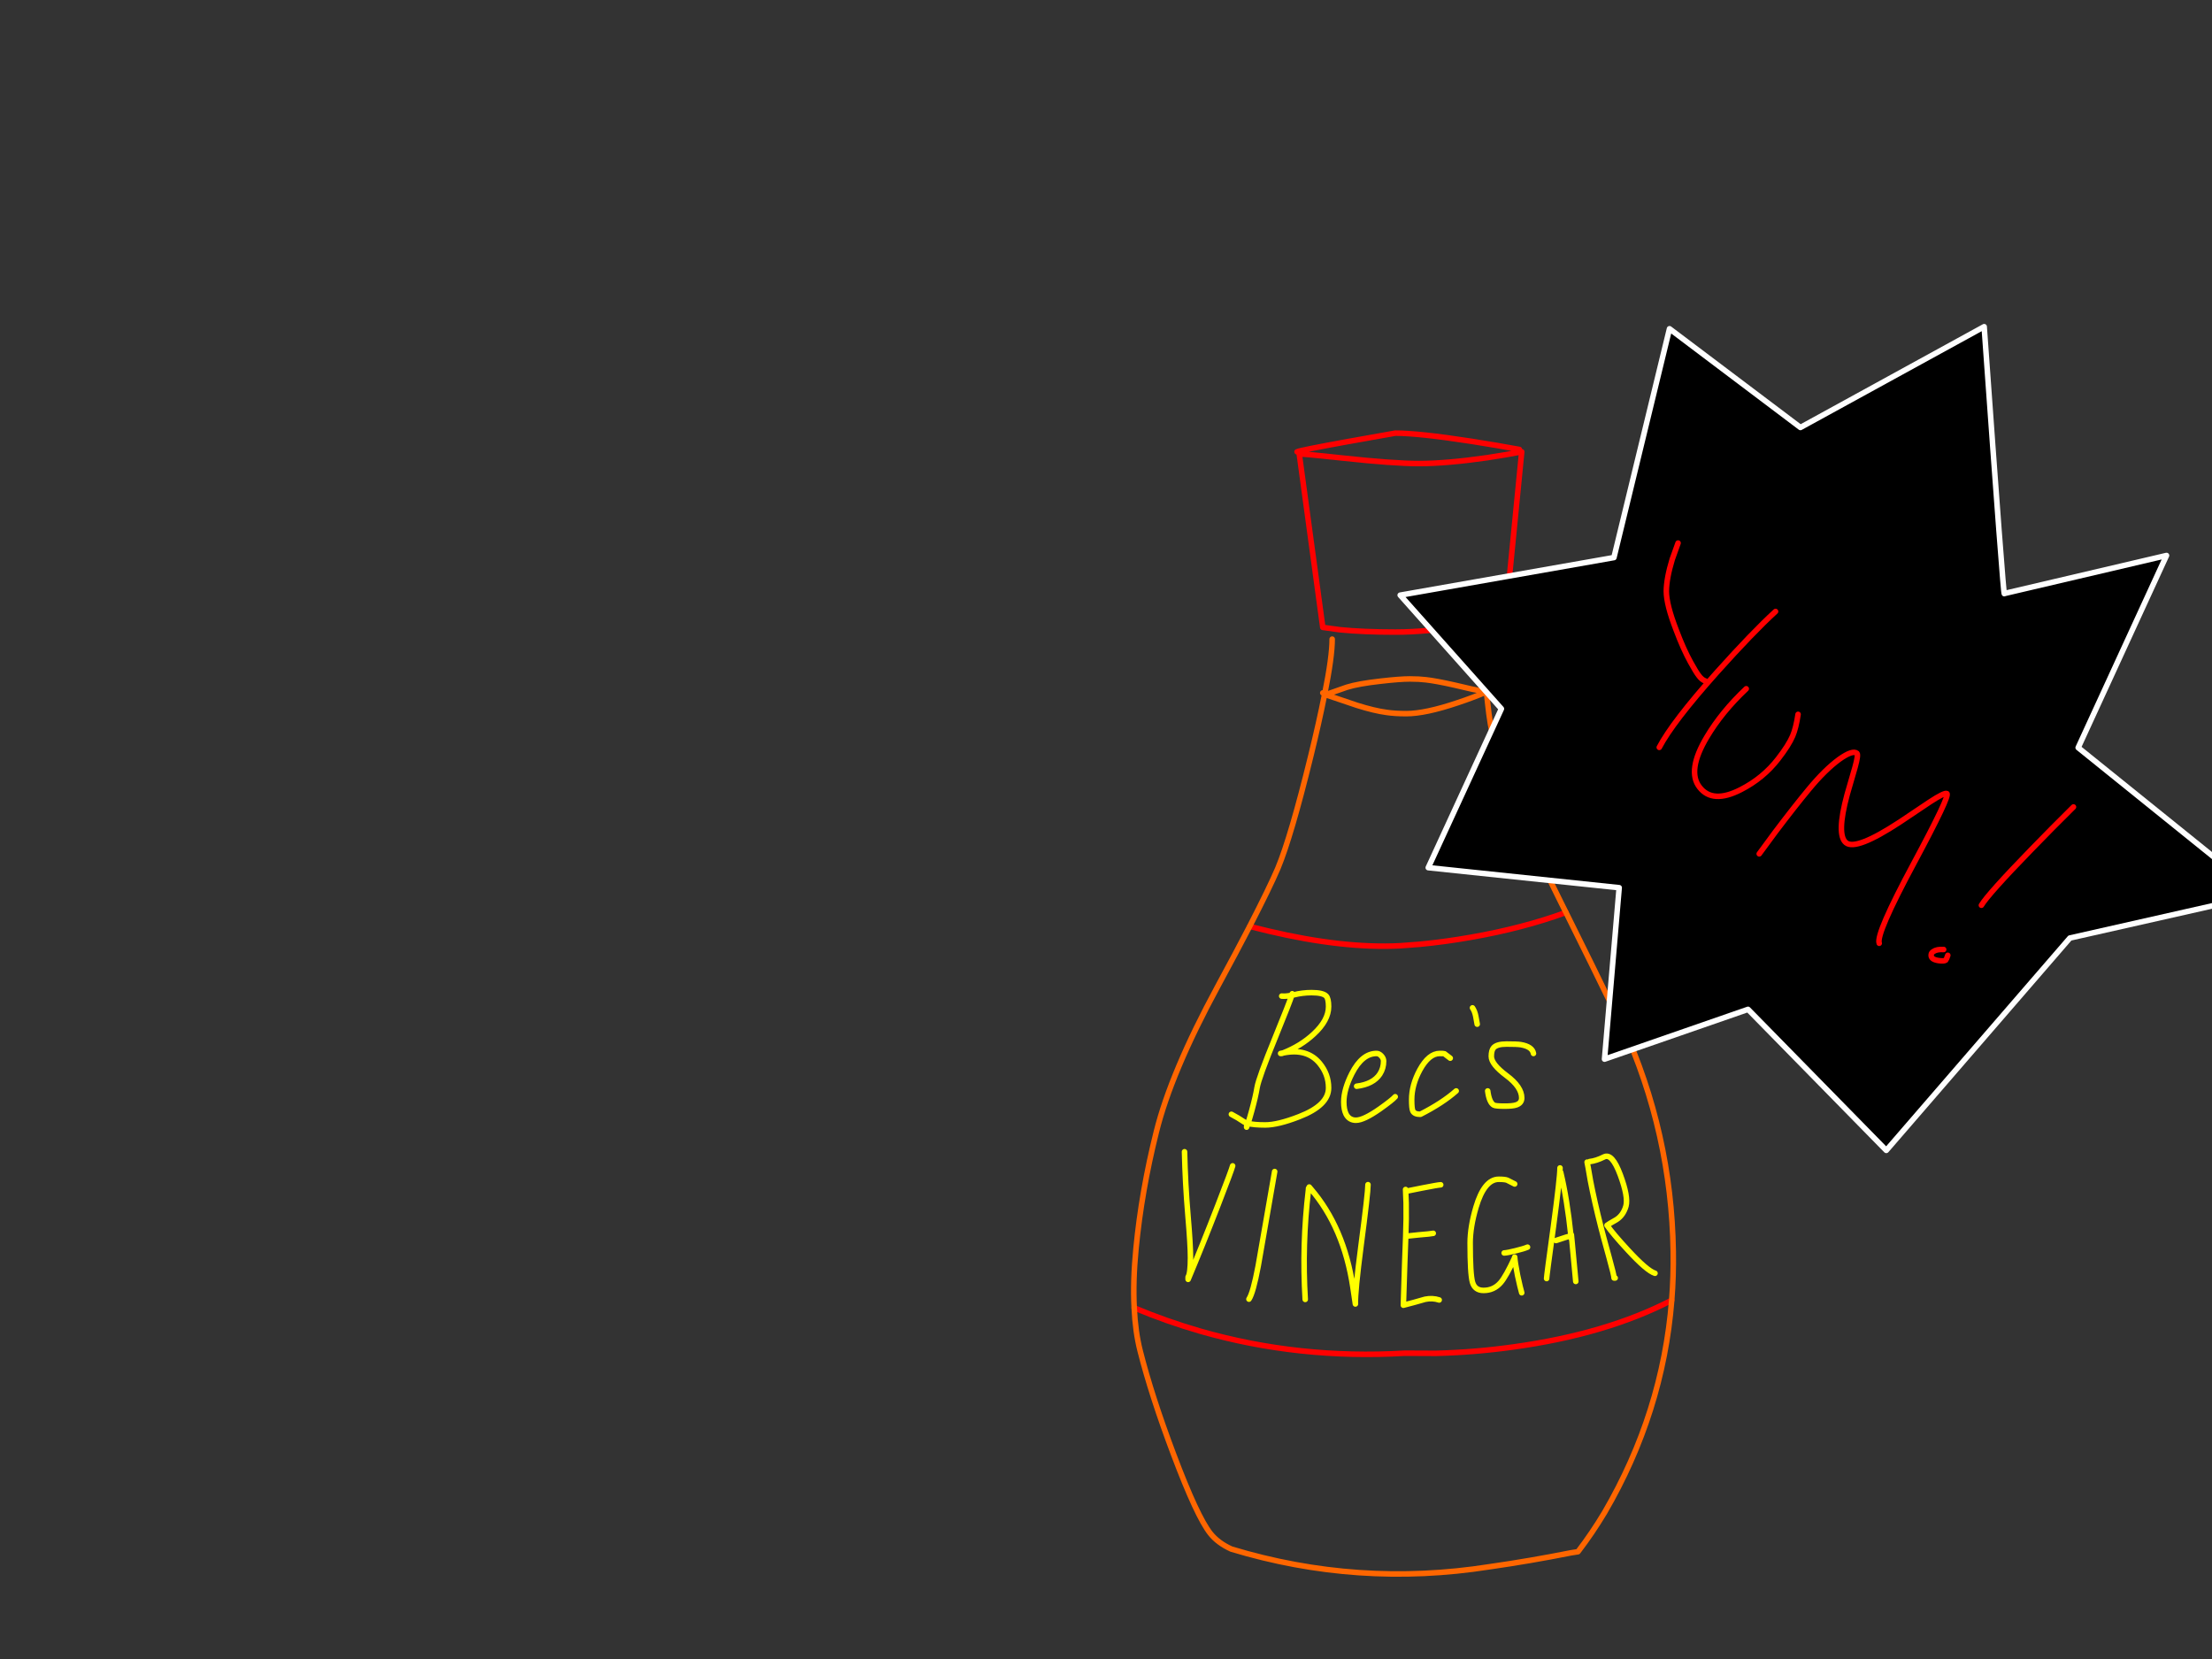 <?xml version="1.0" encoding="utf-8"?>
<svg id="EdithAnim07" image-rendering="inherit" baseProfile="basic" version="1.1" x="0px" y="0px" width="800" height="600" xmlns="http://www.w3.org/2000/svg" xmlns:xlink="http://www.w3.org/1999/xlink">
  <rect width="100%" height="100%" fill="#333333" stroke="none"/>
  <g id="Vinegarf118r1" overflow="visible">
    <g id="VinegarBottle">
      <path id="Layer2_0_1_STROKES" stroke="#F00" stroke-width="2" stroke-linejoin="round" stroke-linecap="round" fill="none" d="M469.1,163.4 Q470.15,162.85 487.5,159.7 496.2,158.15 504.65,156.65 513.1,156.65 532.15,159.6 541.7,161.1 549.5,162.55 M469.9,164.25 L478.4,226.9 484.55,227.75 Q493.05,228.6 504.65,228.6 516.3,228.6 531.55,226.05 539.15,224.8 544.45,223.5 L550.35,163.4 Q545.05,164.45 537.75,165.55 523.15,167.65 513.1,167.65 504,167.65 485.45,165.65 469.9,163.95 469.9,164.25Z M451.95,335.05 Q455.35,335.9 458.85,336.75 485.75,343.1 506.35,342.05 L513.5,341.5 Q522.5,340.65 531.85,339 550.75,335.7 566.35,330 M410.2,473 Q421.85,477.9 434.15,481.45 469.75,491.65 508.05,489.4 L519.3,489.45 Q533.35,489.1 547.3,487.15 580.95,482.5 604.6,470.25" test="VinegarBottle"/>
      <path id="Layer2_0_2_STROKES" stroke="#F60" stroke-width="2" stroke-linejoin="round" stroke-linecap="round" fill="none" d="M566.35,330 Q565.55,328.4 564.75,326.8 553.35,304 548.15,291.25 540.2,271.9 538.5,258.25 537.95,253.8 537.55,249.75 536.85,242.25 536.7,236.2 L536.8,229.45 M487.1,248.55 Q491.25,247.25 499.35,246.35 506.25,245.55 509.9,245.55 513.3,245.55 515.7,245.85 519.3,246.25 526.2,247.8 528.8,248.4 532.2,249.2 534.85,249.75 537.55,250.25 533.05,252.2 527.2,254.15 515.5,258.1 508.6,258.1 504.45,258.1 501.45,257.65 497,257.05 490.8,255.1 L479.4,251.25 487.1,248.55Z M566.35,330 Q576.65,350.7 583.1,364.05 584.65,367 586.25,369.9 586.5,370.35 586.8,370.85 604.5,409.8 605.15,452.55 605.3,461.5 604.6,470.25 601.35,510.9 580.35,546.95 575.9,554.4 570.7,561.2 569.4,561.4 568.15,561.6 553.35,564.55 538.65,566.65 491.1,574.1 445.35,560.25 440.5,558.05 437.75,554.6 432.95,548.55 424.45,526 416.45,504.8 412.35,488.55 410.6,481.65 410.2,473 409.7,463.4 410.85,451.6 412.85,430.8 418.2,409.4 423.5,387.95 440.4,356.75 447.15,344.3 451.95,335.05 459.2,320.95 462.15,314.05 466.95,302.5 474.05,273.5 477.05,261.3 479.05,251.2 479.1,251.05 479.1,250.95 L478.4,250.6 M479.05,251.2 L479.4,251.05 479.1,250.95 Q481.8,237.55 481.8,231.15" test="VinegarBottle"/>
      <path id="Layer2_0_3_STROKES" stroke="#FF0" stroke-width="2" stroke-linejoin="round" stroke-linecap="round" fill="none" d="M467.35,359.4 Q467.3,359.55 467.2,359.95 467.55,359.9 467.9,359.8 471.05,359 474.35,359 478.45,359 479.65,360.25 480.5,361.15 480.5,364.05 480.5,369 475.15,373.95 470.55,378.25 464.1,380.8 472.7,379.05 477.25,384.55 480.5,388.5 480.5,393.45 480.5,399.75 469.9,403.85 462.2,406.85 457.6,406.85 453.55,406.85 451.35,406.3 451.05,407.15 450.85,407.65 L450.95,406.2 Q450.45,406 450.1,405.85 447.75,404.25 445.35,403 M463.55,360.25 Q465,360.4 467.2,359.95 466.35,362.6 461.2,375.25 455.25,389.8 454.65,393.3 454.1,396.65 452.7,401.75 451.9,404.65 451.35,406.3 451.1,406.2 450.95,406.2 M490.65,392.85 Q496.65,392.1 499.05,388.45 500.4,386.35 500.4,383.75 500.4,382.75 499.55,381.85 498.75,381 497.85,381 492.65,381 488.95,388.2 486,394 486,398.55 486,401.3 486.85,403 488,405.15 490.4,405.15 493.2,405.15 499.05,401.05 503.55,397.85 504.6,396.65 M464.1,380.8 Q463.8,380.9 463.55,381 L463.15,381 Q463.6,380.9 464.1,380.8Z M461,423.7 Q455.2,457.1 455.05,457.85 453.2,467.65 451.7,469.85 M428.4,416.55 Q428.65,427.9 429.65,439.7 430.55,450.2 430.55,454.85 430.55,460.55 429.7,461.85 L429.7,462.7 Q434.65,450.95 440.45,436 445.45,423.1 445.8,421.65 M472.05,469.95 Q470.85,450.2 473.2,430.45 473.25,430.1 473.25,429.75 M473.5,429.3 Q473.75,429.6 474,429.9 486.05,443.9 489.3,465.55 489.75,468.55 490.2,471.6 490.05,467.25 492.25,450.4 494.75,431.4 494.75,428.45 M574.9,420.1 Q577.25,419.85 580.15,418.4 583.05,416.95 586,424.9 588.95,432.85 588.05,436.2 587.1,439.5 584.6,441.1 581.85,442.65 581.2,443.15 583.25,446.15 588.7,452.05 595.65,459.6 598.55,460.5 M554.6,381 Q554.15,378.5 549.95,377.8 548.65,377.6 544.85,377.6 541.4,377.6 540.2,378.9 539.35,379.85 539.35,382.05 539.35,384.9 544.85,389 550.35,393.1 550.35,397.1 550.35,399 548.25,399.65 547,400.05 544.2,400.05 540.95,400.05 540.3,399.7 538.6,398.8 538.05,394.55 M532.55,364.5 Q533.4,365.75 533.75,367.65 L534.25,370.4 M524.5,382.7 Q522.65,381.25 522.4,381.1 522.15,381 520.7,381 516.75,381 513.5,386.95 510.55,392.4 510.55,397.7 510.55,400.9 510.95,401.75 511.5,403 513.7,403 521.75,398.9 526.65,394.55 M547.8,428.2 Q545.8,427.15 545.15,426.85 544.3,426.5 542.05,426.5 536.8,426.5 533.8,436.65 531.7,443.8 531.7,449.55 531.7,460.75 532.55,463.75 533.4,466.7 536.55,466.7 540.3,466.7 542.75,463.85 544.65,461.65 547.8,454.85 L547.8,454.65 Q547.9,456.4 548.85,461.25 549.85,465.85 550.35,467.55 M508.35,430.2 Q508.35,430.75 508.55,435.1 508.65,440.6 508.4,447.1 508.9,447 513.15,446.6 517.5,446.25 518.35,446.05 M508.65,430.8 L514.4,429.65 Q520.25,428.5 521.05,428.5 M574,420.3 Q574.2,421.1 575.2,427 576.65,434.55 579.05,444 579.4,445.5 581.95,454.75 583.75,461.25 583.75,462.2 L584.15,462.2 M564.45,424 Q566.75,433.6 568.15,446.95 568.2,446.95 568.25,446.95 L568.3,446.55 568.5,448.55 569.9,463.45 M544,453.15 Q545.15,453.1 548.15,452.35 551.05,451.65 552.45,451.05 M562.75,448.65 Q567.35,447.1 568.15,446.95 568.2,447.75 568.5,448.55 M564.2,422.4 Q564.2,425.9 561.8,443.75 559.35,461.55 559.35,462.4 M508.4,447.1 Q508.1,454.1 507.55,472.05 511.3,471.1 515.4,469.9 518.05,469.35 520.5,470.15" test="VinegarBottle"/>
    </g>
    <g id="Yum-Splash">
      <path fill="#000" stroke="none" d="M751.6,270.4 L783.55,200.9 724.9,214.65 Q724.65,217 717.6,118.15 L651.15,154.6 603.8,118.9 583.7,201.65 506.4,215.25 543,256.35 516.55,313.8 585.6,321.05 580.3,383.05 632.2,365.05 682.2,416.05 748.6,339.25 817.65,323.65 751.6,270.4Z" test="Yum Splash"/>
      <path id="Layer1_0_1_STROKES" stroke="#FFF" stroke-width="2" stroke-linejoin="round" stroke-linecap="round" fill="none" d="M724.9,214.65 L783.55,200.9 751.6,270.4 817.65,323.65 748.6,339.25 682.2,416.05 632.2,365.05 580.3,383.05 585.6,321.05 516.55,313.8 543,256.35 506.4,215.25 583.7,201.65 603.8,118.9 651.15,154.6 717.6,118.15 Q724.65,217 724.9,214.65Z" test="Yum Splash"/>
      <g id="Yum">
        <path id="Layer3_0_1_STROKES" stroke="#F00" stroke-width="2" stroke-linejoin="round" stroke-linecap="round" fill="none" d="M606.9,196.4 L604.8,202.25 Q602.7,209.15 602.65,213.8 602.65,218.7 606.25,227.95 608.8,234.75 611.45,239.55 613.4,243.1 614.35,244.3 615.5,245.9 616.8,246.3 M631.55,249.1 Q622.7,257.45 617.3,266.55 610,278.8 614.7,284.75 619.4,290.8 629.55,285.6 637.7,281.45 643.1,274.45 646.9,269.55 648.35,266.15 649.55,263.3 650.3,258.35 M642.15,221.15 Q633.85,228.75 620.9,243.2 604.85,261.2 600.1,270.3 M636.25,308.8 L642.1,300.85 Q649.05,291.65 654.15,285.5 660,278.4 665.2,274.6 670.05,271.15 671.6,272.45 672.15,273 670.9,277.5 670.15,280.2 668.05,287.35 664.1,301.95 667.65,304.8 671.25,307.7 687.1,297.3 691.05,294.7 698,290 703.2,286.6 704.1,287 705.4,287.55 692.15,312.25 678.4,337.85 679.65,341.15 M749.9,291.85 Q742.55,299.1 734.75,307.15 719.05,323.3 716.6,327.4 M702.95,343.4 Q700.45,343.25 699.2,344.15 698.5,344.6 698.45,345.2 698.15,346.95 701.05,347.4 703.1,347.7 703.7,347.25 703.95,347 704.45,345.5" test="Yum"/>
      </g>
    </g>
  </g>
</svg>